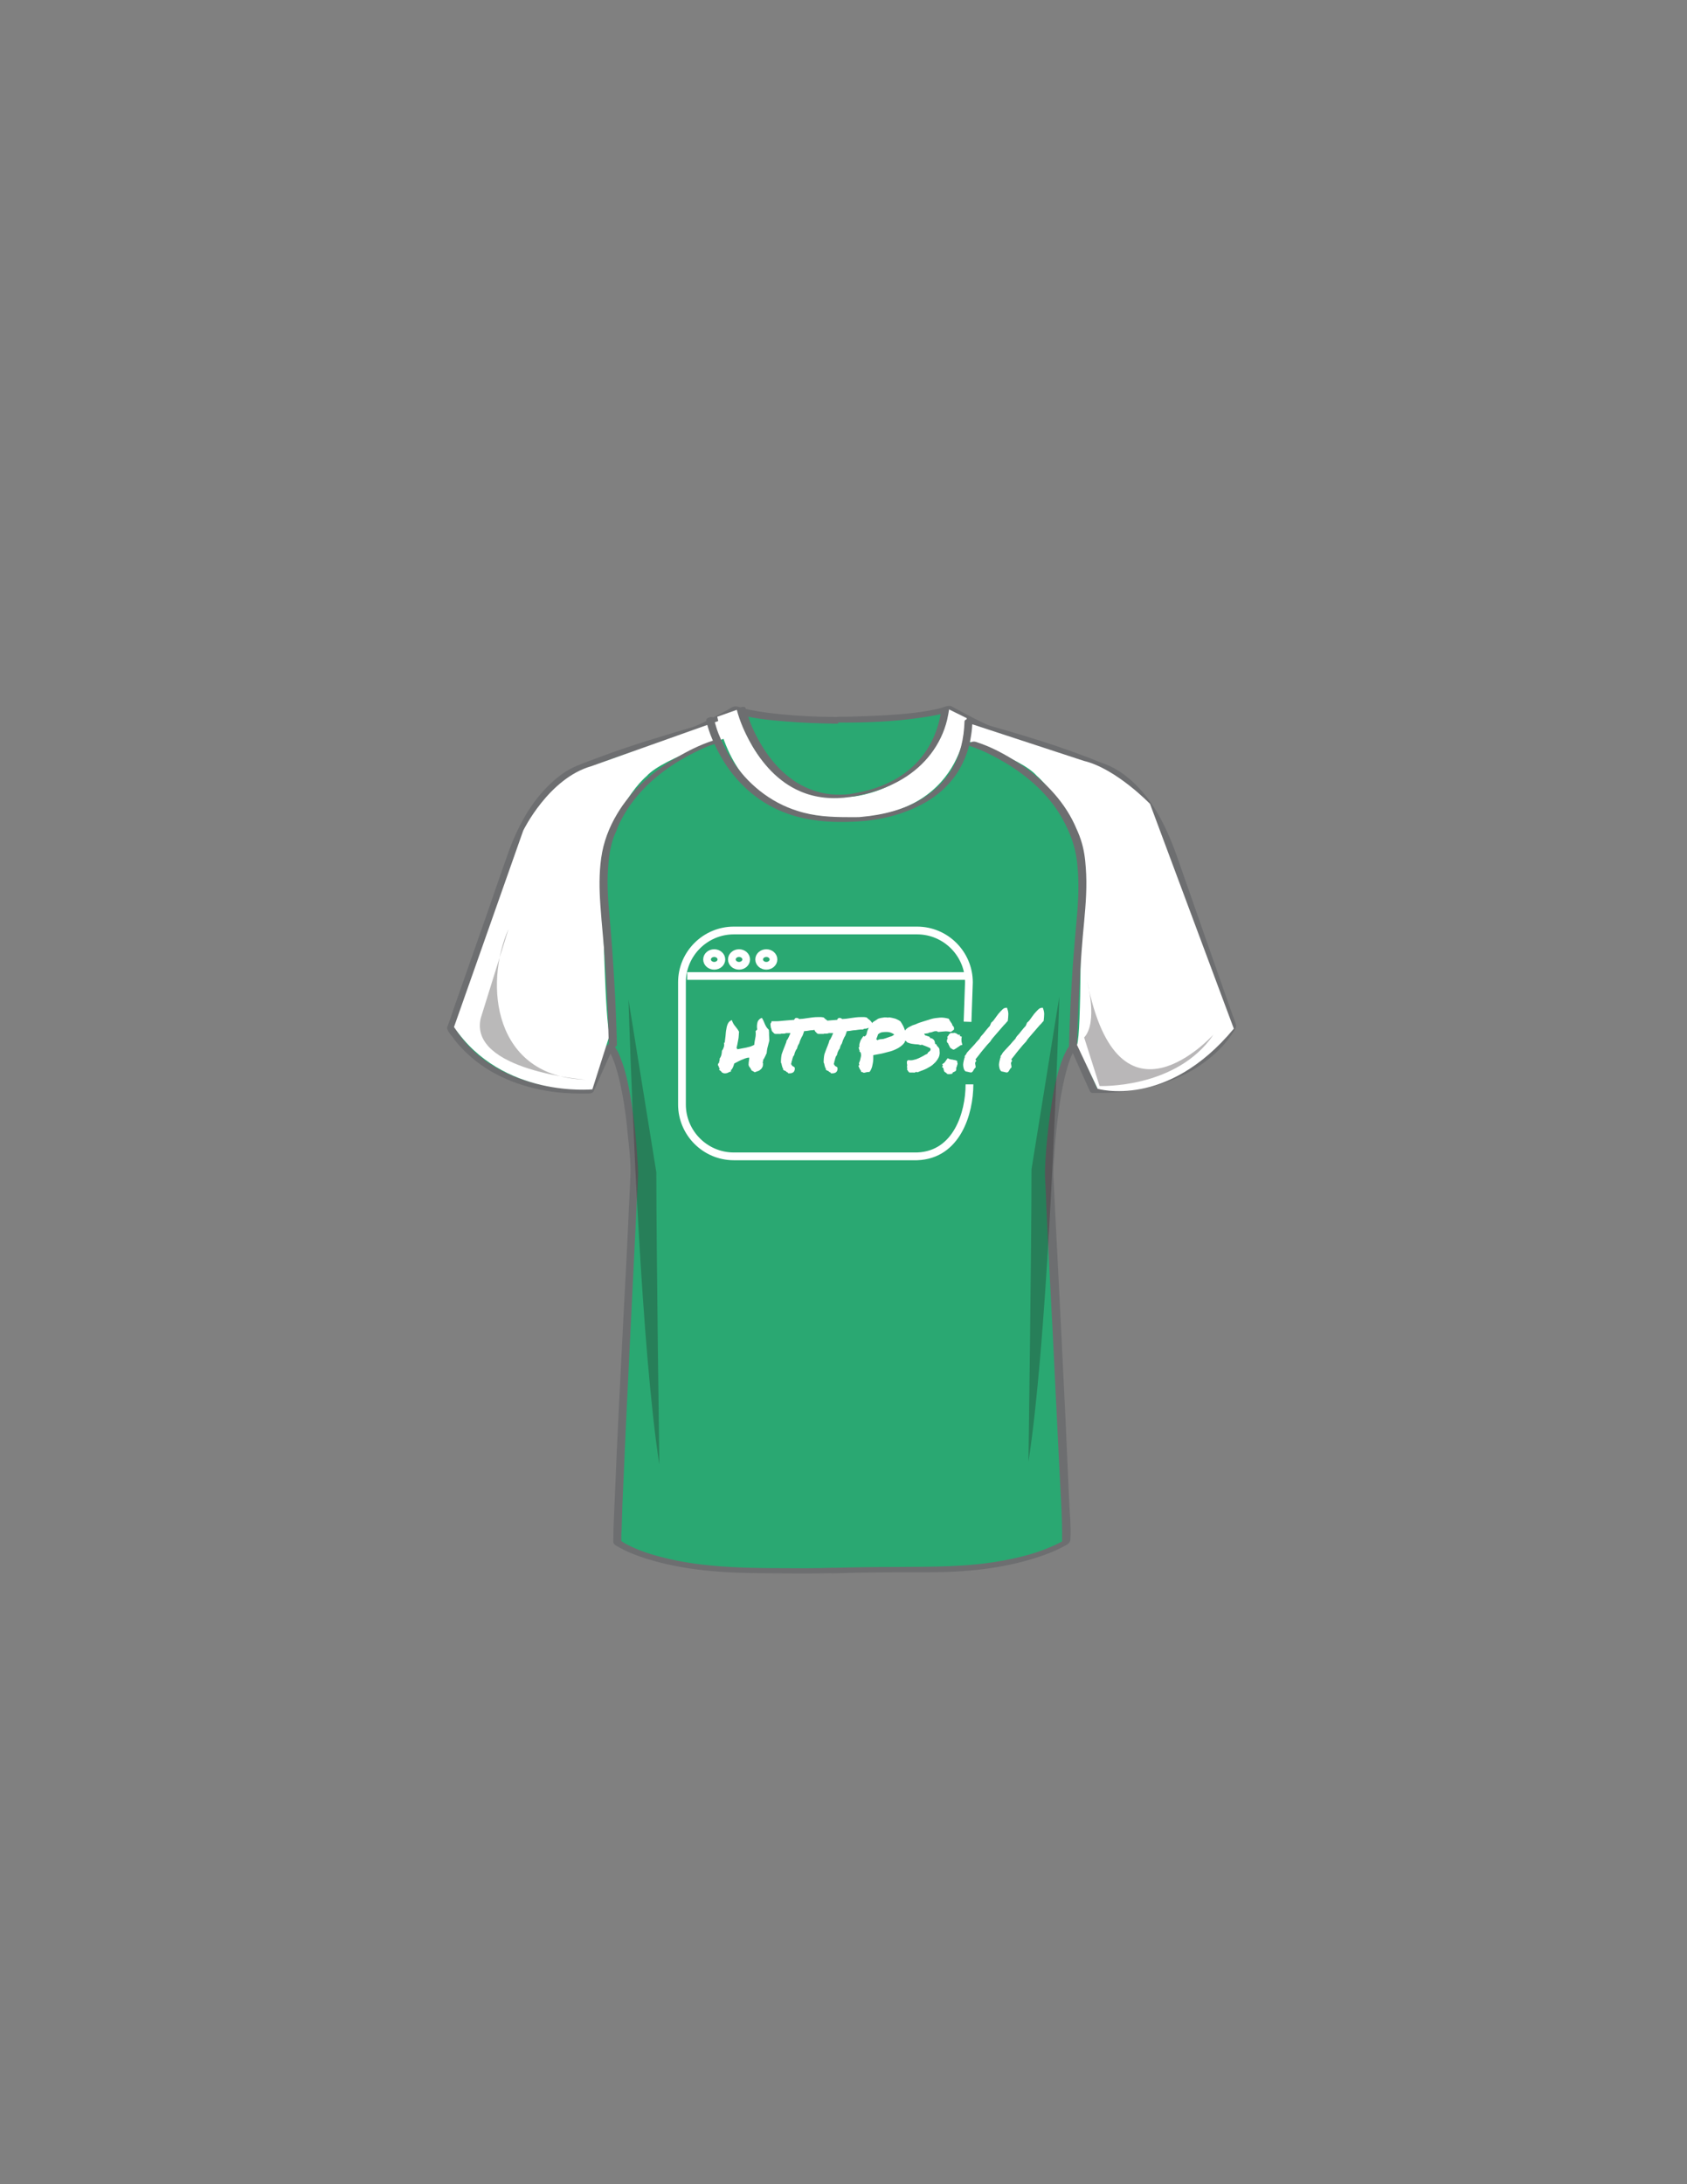 <svg xmlns="http://www.w3.org/2000/svg" viewBox="0 0 612 792"><rect x="0" y="0" width="612" height="792" fill="#808080" stroke="none"/><path fill="#2AA872" d="M306.9 261s-27.7.3-40.3-3.9c0 0-10.1 5.6-14.5 7.3 0 0-24.6 6.7-40.3 13.5 0 0-15.7 3.4-25.7 30.8l-22.4 63.9s11.7 24.1 50.3 23l7.3-16.3s6.7 5 8.9 45.4c.1 1.8-6.7 130-6.2 134.5 0 0 11.7 9 45.9 10.1 0 0 35 .6 39.3-.4"/><path fill="#6D6E70" d="M307 260h-2.4c-2.3 0-4.5-.1-6.8-.1-6.4-.2-12.7-.6-19-1.4-3-.4-6-.9-9-1.6-1.2-.3-2.6-1.1-3.9-.6-.5.2-1 .5-1.4.8-2.5 1.4-5 2.7-7.6 4-1.7.9-4 2-5.5 2.5-11.4 3.4-22.7 6.7-33.8 10.9-2.9 1.1-5.8 2.1-8.6 3.3-3.3 1.4-6.2 3.5-8.8 5.9-7.7 7-12.7 16.6-16.1 26.3-2.4 6.8-4.8 13.6-7.1 20.4l-9.9 28.2c-1.2 3.4-2.4 6.7-3.5 10.1-.3.9-.7 1.9-1 2.8-.1.4-.5 1-.4 1.4.2 1.1 1.5 2.5 2.1 3.3 1.9 2.7 4.2 5 6.7 7.2 8.7 7.5 19.9 11.4 31.2 12.7 3.9.4 7.8.5 11.7.4.5 0 1.3-.3 1.5-.9 2.4-5.4 4.8-10.8 7.3-16.3-.8.2-1.7.4-2.5.7-.4-.3.1.1.2.3.4.5.7 1 1 1.6 1.4 2.6 2.3 5.9 3.1 8.9 1.6 6.6 2.6 13.5 3.2 20.3.5 4.9 1.2 10 1 15-.2 5.9-.6 11.8-.8 17.6-.5 10.4-1 20.8-1.6 31.2l-1.8 35.7c-.5 10.3-1 20.6-1.4 30.9-.2 5.6-.6 11.3-.6 16.9 0 .6-.1 1.1.4 1.6.4.4.9.6 1.4.9 3.1 1.8 6.5 3.1 9.9 4.2 12.3 3.9 25.4 5.1 38.2 5.3 10.9.1 21.8.4 32.6-.1 1.5-.1 3-.1 4.4-.4 1.8-.4 1.3-2.2-.5-1.8.3-.1-.1 0-.4.1-.3 0-.7.1-1 .1-.9.1-1.8.1-2.8.1-2.6.1-5.1.1-7.7.2-6 .1-11.9 0-17.9 0-12.2-.1-24.4-.6-36.3-3.3-4.7-1.1-9.4-2.4-13.8-4.5-1-.5-2.1-1-3-1.6-.2-.1-.5-.4-.7-.4-.5-.2.2.2.1.2 0 0 0 .1 0 0v-.3-1c0-1 0-1.9.1-2.9.1-3.2.2-6.3.3-9.5.4-9.7.9-19.5 1.3-29.2.6-11.7 1.1-23.5 1.7-35.2.5-10.8 1.1-21.7 1.6-32.5.3-6.9.7-13.7 1-20.6.1-1.7.1-3.3 0-5.1-.5-8.6-1.3-17.2-2.8-25.7-.8-4.4-1.7-8.9-3.4-13.1-.6-1.6-1.3-3.3-2.4-4.6-.2-.2-.3-.4-.5-.5-.7-.5-2.2-.1-2.5.7-2.4 5.4-4.8 10.8-7.3 16.3l1.5-.9c-17.6.5-36.9-4.9-47.5-19.9-.4-.6-.8-1.2-1.2-1.9-.1-.2-.2-.4-.3-.5-.2-.2 0-.1 0 0s-.2.7 0 .4c.1-.1.1-.4.2-.5.2-.7.5-1.4.7-2.1 2.2-6.2 4.3-12.3 6.5-18.5 4.8-13.7 9.6-27.3 14.4-41 2.8-8.1 6.7-16.1 12.4-22.6 2.5-2.8 5.3-5.3 8.5-7.2.9-.5 1.8-1 2.8-1.4.2-.1.3-.1.5-.2s-.3.1.1-.1c.2-.1.4-.1.6-.2 1.5-.5 3-1.2 4.6-1.8 3-1.2 6-2.3 9.1-3.4 5.8-2 11.7-3.9 17.6-5.6 3-.9 6.1-1.7 9.1-2.6 4.1-1.3 7.9-3.6 11.7-5.6 1.1-.6 2.3-1.2 3.4-1.9-.5 0-1 .1-1.5.1 6.2 2 12.9 2.7 19.3 3.2 5.9.5 11.8.7 17.7.8h3.9c1.7-.5 2.4-2.4.4-2.4z"/><path fill="#2AA872" d="M304.1 261s27.7.3 40.3-3.9c0 0 10.1 5.6 14.5 7.3 0 0 24.6 6.7 40.3 13.5 0 0 15.7 3.4 25.7 30.8l22.4 63.9s-11.7 24.1-50.3 23l-7.3-16.3s-6.7 5-8.9 45.4c-.1 1.8 6.7 130 6.2 134.5 0 0-11.7 9-45.9 10.1 0 0-28.7 0-38.8.4"/><path fill="#6D6E70" d="M303.6 262c10.2.1 20.6-.3 30.7-1.8 3.5-.5 7-1.1 10.4-2.2-.5 0-.9-.1-1.4-.1 3.5 2 7.1 3.9 10.7 5.6 2.5 1.2 4.9 2 7.5 2.8 10.9 3.1 21.8 6.5 32.4 10.7 4.7 1.9 9 3.4 13 6.6 7.9 6.5 13.2 16.1 16.6 25.6 4.3 12.1 8.5 24.2 12.7 36.4l7.5 21.3c.6 1.8 1.3 3.6 1.9 5.4 0 .1.1.4.2.5.3.3-.2 0 .1-.3-.2.1-.3.5-.4.7-7.5 12.9-23.3 19.5-37.6 21-3.5.4-7 .5-10.5.4l.9.6c-2.4-5.4-4.8-10.8-7.3-16.3-.4-.9-1.8-.7-2.4-.2-1.4 1.1-2.2 3.1-2.9 4.7-2.7 6.6-3.8 13.9-4.8 20.9-.9 6.7-1.6 13.4-1.8 20.2v2.1c.2 3.8.4 7.7.5 11.5.7 14.5 1.4 28.9 2.2 43.4.8 16.3 1.6 32.5 2.4 48.8.4 9.4 1.2 18.8 1.1 28.2v.8c.2-.2.3-.5.5-.7-.4.3-.8.5-1.2.7-.2.1.1 0-.4.2-.3.2-.6.3-.8.4-.7.4-1.5.7-2.2 1-5.2 2.3-10.8 3.7-16.4 4.8-13.3 2.6-26.7 2.4-40.1 2.5-7.5 0-15 .1-22.4.3-1.6.1-2.3 2-.3 2 11.9-.4 23.8-.4 35.6-.4 12.7 0 25.9-1.3 38.1-5.2 3.5-1.1 6.9-2.4 10.1-4.1 1.1-.6 2.4-1.1 2.5-2.5.3-5.1-.3-10.3-.5-15.4-.4-9.7-.9-19.4-1.3-29.2-.6-11.6-1.1-23.1-1.7-34.7-.5-10.5-1.1-21-1.6-31.5-.3-6.7-.7-13.4-1-20.1-.1-1.5-.1-3 0-4.6.5-8.5 1.3-17.1 2.7-25.5.8-4.4 1.7-8.8 3.2-13 .4-1.1.9-2.1 1.4-3.1.2-.3.4-.6.6-1 .2-.3-.1 0 .3-.4.2-.2.5-.5.1-.2-.8-.1-1.6-.1-2.4-.2 2.4 5.4 4.8 10.8 7.3 16.3.2.4.5.6.9.6 13.2.3 26.7-2.1 38-9.3 5.4-3.5 10.4-8.1 13.7-13.7.5-.9.6-1.3.2-2.3-.9-2.4-1.7-4.9-2.6-7.3-3.1-8.8-6.2-17.7-9.3-26.5-2.9-8.2-5.7-16.4-8.6-24.6-2.9-8.4-6.3-16.6-11.8-23.7-4.2-5.3-9.5-10-16-12.2-2.2-.8-4.4-1.8-6.7-2.6-3.6-1.4-7.2-2.6-10.9-3.9-6.1-2-12.3-3.9-18.5-5.7l-4.2-1.2c-2-.6-3.9-1.7-5.8-2.6-2.5-1.3-5-2.6-7.4-3.9-.4-.2-.8-.5-1.2-.7-1.2-.5-2.9.4-4.1.7-6.1 1.5-12.6 2.1-18.9 2.5-5.2.3-10.5.5-15.7.6h-2.2c-.6 0-1.6.2-1.9.9.1.7.5 1.2 1.2 1.2z"/><path fill="#FFF" d="M268.1 257.1s4 32.3 40.9 31.8c0 0 28.9-2.2 35-31.8l6.7 3.3s0 36.3-44.7 36.3c0 0-36.8 4.5-45.8-36.8l7.9-2.8z"/><path fill="#FFF" d="M262.1 260.9l5.2 5.4s-26.8 8.4-32.7 15.1c0 0-17.6 14.2-15.9 46.9 0 0 .8 42.7 2.5 46.9l-6.3 19.8s-32.7 3.3-50.2-22.6l25.1-71.2s9.2-19 24.8-23.4l47.5-16.9zM350.8 262l-3.3 5.6s22.8 7 28.6 13.7c0 0 17.6 14.2 15.9 46.9 0 0 .4 46.6-1.3 50.7l7.5 15.9s25.1 7.5 49.4-21.8l-30.4-81.5s-12.3-12.8-24-15.6L350.8 262z"/><g><path fill="#6D6E70" d="M256.2 261.3c1 4.6 3.1 9.1 5.4 13.2 5.1 8.9 12.9 16.1 22.4 19.9 8.5 3.4 17.7 4 26.7 3.5 8-.4 16.1-2.3 23.3-6 4.5-2.3 8.6-5.5 11.7-9.5 3.6-4.6 5.8-10.1 6.6-15.8.3-1.8.4-3.5.5-5.3 0-1.2-2.9-.7-2.9.3-.2 6.1-1.5 12.2-4.7 17.5-2.5 4.2-6.1 7.7-10.3 10.3-6.7 4.2-14.6 6.1-22.3 6.8-.6.1-1.3.1-1.9.1H307.8c-6.3 0-12.5-.3-18.6-2.3-9.9-3.1-18.2-9.9-23.8-18.6-1.9-3-3.5-6.2-4.8-9.5-.7-1.7-1.1-3.6-1.7-5.3 0-.1 0-.2-.1-.2 0-.9-2.9-.2-2.6.9z"/><path fill="#6D6E70" d="M267.3 257.4c1.1 4.2 2.9 8.3 5 12 4.1 7.4 10 14.1 17.9 17.5 5.7 2.5 12 3 18.1 2.1 6.7-1 13.4-3.1 19.2-6.6 8-4.8 13.9-12.3 16.1-21.4.3-1.4.6-2.9.8-4.3.1-.8-2.8-.3-2.9.5-1.2 9.4-5.8 17.8-13.5 23.3-5.3 3.8-11.7 6.1-17.9 7.1-.5.1-1.1.2-1.6.3-.2 0-.4.1-.7.1-.3 0 0 0 0 0h-.3c-.5.1-1.1.1-1.6.1-3.8.2-7.6-.3-11.1-1.6-8.1-2.8-14.3-9.2-18.6-16.4-1.6-2.7-3.1-5.6-4.2-8.6-.6-1.5-.9-3.3-1.6-4.8 0-.1 0-.2-.1-.2-.3-.6-3.2.2-3 .9z"/></g><g><path fill="#6D6E70" d="M258.5 268.6c-4.6 1.5-9 3.7-13.2 6.2-8.5 5-16.3 11.7-21.4 20.3-3 5-5 10.3-5.8 16-.8 5.7-.7 11.4-.3 17.1.5 7.3 1.3 14.5 1.8 21.7.4 6.3.7 12.6 1 18.9.1 3.4.1 6.9.3 10.3v.5c0 .8 2.9.3 2.9-.8-.2-7.9-.5-15.8-1-23.7-.4-6.9-.9-13.9-1.5-20.8-.6-6.5-1.2-13.1-.7-19.6.2-3.4.7-6.9 1.7-10.2.2-.7.5-1.4.8-2.1.1-.3.1-.2.1-.2.4-.8.7-1.7 1-2.5 4.1-9.3 11.4-16.8 19.8-22.3 3.3-2.2 6.9-4.1 10.5-5.8 1.1-.5 2.3-1 3.4-1.4.3-.1.6-.2 1-.3.5-.2-.3.1 0 0 .4-.1 1.4-.5 1.3-1.1-.2-.5-1.3-.3-1.7-.2z"/></g><g><path fill="#6D6E70" d="M351.8 270.5c4.4 1.4 8.6 3.6 12.6 5.9 8.4 5 16.1 11.7 20.9 20.3 2.8 4.9 4.7 10 5.4 15.6.7 5.8.6 11.6.2 17.4-.6 7.2-1.3 14.4-1.8 21.6-.6 9.5-1.1 19.1-1.3 28.6 0 1.1 2.9.5 2.9-.4.2-8 .5-16.1 1-24.1.4-7.1.9-14.2 1.6-21.2.6-6.5 1.1-13 .6-19.5-.2-3.4-.7-6.9-1.8-10.2-.6-1.9-1.5-3.8-2.3-5.6-4.3-9.2-11.8-16.6-20.3-22.2-4.7-3.1-9.9-5.9-15.2-7.6-.1 0-.2-.1-.3-.1-.7-.2-1.5-.1-2 .3-.2.3-.9 1-.2 1.2z"/></g><path opacity=".3" fill="#231F20" d="M228 362.5s.1 3.3.3 9.1c1 28.6 4.4 117.7 10.9 159.5 0 0-1.1-78.1-1.1-106L228 362.5zM384.3 361.4s-.1 3.3-.3 9.1c-1 28.6-4.4 117.7-10.9 159.5 0 0 1.1-78.1 1.1-106l10.1-62.6z"/><path opacity=".31" fill="#231F20" d="M184.5 336.8c-8.9 20.1-5.6 53.6 27.9 54.7 0 0-42.4-3.3-38-22.3l10.1-32.4z"/><path opacity=".32" fill="#231F20" d="M394.4 355.8s4 14.9-1.1 20.4l5.6 17.6s27.9 1.1 41.3-18.6c-.1-.1-34.4 38.5-45.8-19.4z"/><g><path fill="none" stroke="#FFF" stroke-width="2.813" stroke-miterlimit="10" d="M351 370.5l.5-14.3c0-10.3-8.4-18.8-18.8-18.8h-66.5c-10.3 0-18.8 8.4-18.8 18.8v44.3c0 10.3 8.4 18.8 18.8 18.8h66.5c14.5-.5 19-15.8 19-26.1"/><g fill="#FFF"><path d="M276.8 385.5c0 .5 0 1-.2 1.4-.2.4-.4.7-.7.9-.3.3-.6.5-1 .6-.4.1-.7.3-1.1.4-.2-.1-.3-.2-.5-.3s-.3-.2-.6-.3c-.3-.5-.5-1-.8-1.3-.3-.4-.4-.8-.3-1.3v-.3c0-.2.1-.4.1-.7s.1-.5.1-.7v-.4c-.5 0-1 .1-1.5.3l-1.5.6c-.5.2-1 .5-1.4.7s-.8.4-1.1.6c0 .1 0 .2-.1.5-.1.2-.2.5-.3.8-.1.3-.3.5-.4.7s-.3.3-.4.3c0 .1.1.1.1.2v.3c-.3.1-.6.2-.8.3-.2.1-.5.3-.7.3-.3.1-.5.1-.8.1-.3 0-.6-.1-1-.3 0-.1-.1-.2-.2-.3l-.3-.3c-.1-.1-.2-.1-.3-.2l-.1-.1c-.1 0-.1-.1-.1-.2 0-.2.1-.2.3-.1-.2-.3-.4-.6-.4-.8-.1-.2-.2-.5-.4-.8 0 0 .1-.1.1-.2s.1-.2.1-.3c0-.1.1-.1.1-.2h.2v-.5c0-.1.1-.2.1-.3 0-.1.1-.2.1-.3 0-.1 0-.2-.1-.3.3-.5.6-1 .7-1.5.1-.5.2-1 .2-1.5.1-.1.3-.4.4-.6.1-.3.2-.6.3-.8.1-.3.1-.6.1-.8 0-.3 0-.5-.1-.6 0-.1.1-.1.3-.1.1-.7.2-1.5.3-2.4.1-.9.1-1.7.3-2.5.1-.8.3-1.5.6-2.1.3-.6.8-1 1.4-1.2.1.4.3.8.5 1.2.2.3.4.7.7 1 .2.3.5.6.7.9.2.3.5.7.7 1.1 0 .4-.1.9-.1 1.4s-.1 1.1-.2 1.6-.2 1.1-.3 1.6c-.1.5-.2.9-.3 1.3 0 .1.1.2.2.2s.1.1 0 .3c.5-.1 1-.2 1.6-.3.5-.1 1.1-.2 1.6-.3.5-.1 1.1-.3 1.6-.4.5-.2 1-.4 1.4-.6.1-.8.2-1.6.4-2.5s.2-1.7.1-2.5l.3-.3.3-.3c-.1-.4-.1-.8-.1-1.3 0-.4.1-.9.2-1.3s.3-.7.6-1c.3-.3.6-.5 1-.6.2.3.4.7.6 1.1.2.4.3.8.5 1.2.2.4.4.8.6 1.1.2.3.5.6.8.9.1.6.1 1.2.1 1.9s.1 1.3.1 2c-.2.8-.4 1.6-.6 2.3-.2.7-.3 1.5-.4 2.4-.1.2-.3.4-.3.6l-.3.6-.3.6c-.1.2-.2.4-.4.5.1.3.1.5 0 .7-.2-.1-.2.2 0 .5zM297.5 373.3c-.5 0-1.1 0-1.7.1-.6.1-1.2.2-1.8.2-.4.1-.8.1-1.2.2-.4 0-.7.1-1.1.1-.1.5-.3.9-.4 1.2-.1.4-.3.7-.5 1-.2.4-.3.7-.5 1.1-.1.4-.3.8-.4 1.2-.2.3-.4.6-.5.9-.1.3-.2.6-.3 1-.3.3-.4.6-.6 1s-.2.6-.3.9l-.1.4c-.1.1-.2.2-.2.3 0 .1-.1.1-.2.2 0 .2-.1.5-.2.7 0 .1-.1.2-.1.3v.2c0 .2-.1.3-.2.4v.3c0 .1 0 .2-.1.3-.1.3-.1.5-.1.6.1.1.1.2.2.2.1.1.1.1.1.3.1.1.2.1.3.2.1.1.2.1.4.2l.3.3c.1.6 0 1.1-.3 1.5-.3.4-.9.6-1.6.6h-.4c-.1-.1-.2-.2-.2-.3-.2-.1-.3-.1-.4-.2-.1 0-.2-.1-.3-.3-.3-.1-.5-.2-.7-.3l-.3-.2v-.4c-.1-.2-.3-.4-.3-.6-.1-.2-.1-.5-.2-.7 0-.2-.1-.4-.1-.5-.1-.2-.1-.3-.2-.4 0-1.2.1-2.3.3-3.1.3-.8.6-1.7.9-2.4.2-.4.3-.8.5-1.3.2-.4.3-.9.4-1.3l.3-.3c.1-.3.3-.6.4-.8s.2-.4.3-.7c.1-.1.1-.3.2-.4.1-.1.1-.3.1-.4h-1.5c-.2.1-.5.2-.8.2H283.7c-.2 0-.4 0-.5.1h-1-.9c-.2 0-.3-.1-.5-.2-.3-.3-.4-.5-.5-.5l-.3-.4c0-.1-.1-.2-.1-.4 0-.1-.1-.2-.1-.4-.1-.2-.2-.4-.2-.7s-.1-.5-.1-.9c0-.2.1-.3.1-.4.1-.1.1-.2.2-.2l.1-.5h1.3c.7 0 1.4 0 2.1-.1.7-.1 1.4-.1 2.2-.2.4 0 .8-.1 1.3-.1.4 0 .9-.1 1.3-.1.1-.2.2-.4.3-.5l.3-.2c.4 0 .6 0 .8.1.2.1.3.2.4.3.5 0 .9-.1 1.4-.1.5-.1 1-.1 1.4-.2.7-.1 1.4-.2 2.2-.3.7-.1 1.4-.1 2.1-.1h.9c.3 0 .5.1.8.1l.3.2.3.3c.1.1.2.2.4.3.3.2.5.5.8.8s.3.8.3 1.4c-.2.3-.3.4-.4.4l-.3.4h-.6c-.1 0-.2.1-.3.1-.1 0-.2.1-.3.1-.1 0-.2.1-.3.1h-.5c-.2 0-.5.3-.6.3z"/><path d="M313 373.3c-.5 0-1.1 0-1.7.1-.6.1-1.2.2-1.8.2-.4.1-.8.1-1.2.2-.4 0-.7.1-1.1.1-.1.5-.3.9-.4 1.2-.1.4-.3.7-.5 1-.2.4-.3.7-.5 1.1-.1.4-.3.8-.4 1.2-.2.3-.4.6-.5.9-.1.3-.2.6-.3 1-.3.3-.4.6-.6 1s-.2.6-.3.9l-.1.4c-.1.1-.2.2-.2.3 0 .1-.1.1-.2.2 0 .2-.1.5-.2.7 0 .1-.1.2-.1.3v.2c0 .2-.1.3-.2.4v.3c0 .1 0 .2-.1.3-.1.3-.1.5-.1.6.1.1.1.2.2.2.1.1.1.1.1.3.1.1.2.1.3.2.1.1.2.1.4.2l.3.3c.1.6 0 1.1-.3 1.5-.3.4-.9.6-1.6.6h-.4c-.1-.1-.2-.2-.2-.3-.2-.1-.3-.1-.4-.2-.1 0-.2-.1-.3-.3-.3-.1-.5-.2-.7-.3l-.3-.2v-.4c-.1-.2-.3-.4-.3-.6-.1-.2-.1-.5-.2-.7 0-.2-.1-.4-.1-.5-.1-.2-.1-.3-.2-.4 0-1.2.1-2.3.3-3.1.3-.8.6-1.7.9-2.4.2-.4.3-.8.5-1.3.2-.4.3-.9.4-1.3l.3-.3c.1-.3.3-.6.4-.8s.2-.4.3-.7c.1-.1.1-.3.2-.4.1-.1.1-.3.1-.4h-1.5c-.2.1-.5.2-.8.2h-.6c-.2 0-.4 0-.5.1h-1-.9c-.2 0-.3-.1-.5-.2-.3-.3-.4-.5-.5-.5l-.3-.4c0-.1-.1-.2-.1-.4 0-.1-.1-.2-.1-.4-.1-.2-.2-.4-.2-.7s-.1-.5-.1-.9c0-.2.1-.3.1-.4.1-.1.1-.2.2-.2l.1-.5h1.3c.7 0 1.4 0 2.1-.1.7-.1 1.4-.1 2.2-.2.4 0 .8-.1 1.3-.1.4 0 .9-.1 1.3-.1.1-.2.2-.4.3-.5l.3-.2c.4 0 .6 0 .8.1.2.1.3.2.4.3.5 0 .9-.1 1.4-.1.5-.1 1-.1 1.4-.2.7-.1 1.4-.2 2.2-.3.7-.1 1.4-.1 2.1-.1h.9c.3 0 .5.1.8.1l.3.2.3.3c.1.1.2.2.4.3.3.2.5.5.8.8s.3.8.3 1.4c-.2.3-.3.4-.4.4l-.3.4h-.6c-.1 0-.2.1-.3.1-.1 0-.2.1-.3.1-.1 0-.2.1-.3.1h-.5c-.2 0-.6.3-.7.3z"/><path d="M322.5 368.9c.9.1 1.7.3 2.4.5.7.3 1.3.6 1.8 1 .3.5.7 1.1 1 1.7.3.6.5 1.2.7 1.9s.2 1.3.2 2-.2 1.4-.5 2.1c-.6.8-1.4 1.4-2.2 1.9-.9.5-1.8.9-2.8 1.2-1 .3-2.1.5-3.1.8-1.1.2-2.1.4-3.2.6v1.5c0 .5-.1 1.1-.2 1.6s-.2 1.1-.4 1.6-.4 1-.8 1.4c-.4 0-.7 0-1.1.1-.4.1-.7.2-1 .2-.1-.1-.3-.2-.4-.2-.1-.1-.3-.1-.5-.1 0-.2 0-.4-.2-.6-.1-.2-.3-.4-.4-.7-.1-.2-.2-.5-.3-.7-.1-.2 0-.4.3-.6-.1-.1-.2-.3-.2-.6.1-.3.3-.6.4-1 .1-.4.2-.9.3-1.3.1-.4.1-.8 0-1.2 0-.4-.3-.6-.6-.8l.1-.1h.2c-.2-.1-.3-.3-.3-.5s-.1-.4-.2-.6c0-.1.1-.2.1-.3 0-.1.1-.1.2-.1-.1-.4-.1-.7 0-1.1.1-.3.2-.7.3-1 .1-.3.3-.6.5-.9l.6-.9c.1 0 .2 0 .3.1 0 .1.1.1.2 0 .3-.2.5-.4.6-.7.1-.2.2-.5.2-.8.1-.4.3-.9.5-1.3.2-.5.4-.9.7-1.2.3-.4.5-.7.8-1 .3-.3.6-.5 1-.7l.9-.6c.3-.2.8-.3 1.2-.4.4-.1.9-.1 1.3-.2.5 0 .9 0 1.2.1.1 0 .2 0 .2-.1.1.1.1 0 .2 0zm-1.3 7.6c.5-.2 1.1-.4 1.7-.6.6-.1 1.1-.4 1.5-.8-.3-.2-.6-.4-1.1-.6-.5-.2-1-.3-1.6-.3-.6 0-1.1 0-1.7.1-.6.1-1.1.4-1.5.8-.1.4-.2.7-.3.9-.1.2-.2.5-.3.8 0 .1.1.2.2.2.1.1.2.1.2.2.5-.3 1-.4 1.5-.4.4 0 .9-.1 1.4-.3z"/><path d="M328 374.3c.1-.4.4-.8.7-1.1s.7-.6 1.1-.8l1.2-.6c.4-.1.8-.3 1.2-.4.8-.4 1.7-.7 2.7-1 1-.3 1.9-.6 2.9-.9 1-.3 2-.4 3.1-.5 1.1-.1 2.2.1 3.3.4l.3.6c.1.2.3.4.4.6.1.2.3.4.4.6.1.2.2.4.2.6.2.2.4.4.5.6s.1.5.1.9c-.2.2-.4.3-.6.5-.2.1-.4.3-.6.4-.8-.2-1.6-.3-2.4-.2-.8.1-1.5.1-2.2.2-.2-.2-.4-.3-.7-.3s-.5 0-.8.1l-.9.3c-.3.1-.6.1-.8.1-.2.2-.5.3-.8.3-.3.1-.6.1-1 .1 0 .1 0 .2.1.2s.1.1 0 .2c.1.1.3.3.5.3.2.1.4.1.6.2.2.1.4.1.6.2.2.1.3.2.3.5.3 0 .6.1.8.2.2.1.4.3.6.5.1.2.3.4.3.7.1.2.1.5.1.6.1.2.1.2.2.2s.2 0 .3.1c.1.3.2.6.5.8.3.3.5.6.6.9 0 .5.1 1 .1 1.4 0 .4-.1.8-.2 1.2-.3.8-.8 1.5-1.3 2.1-.6.6-1.2 1.2-1.9 1.6s-1.5.9-2.3 1.2c-.8.3-1.6.6-2.3.9h-.3c-.1 0-.1 0-.1-.2l-.6.3c-.2 0-.4.1-.6 0h-1.4l-.4-.4c-.1-.1-.2-.3-.3-.5-.1 0-.2-.1-.1-.2s0-.2-.1-.2c.1-.2.2-.3.2-.4 0 0 0-.1-.1-.1s-.1 0-.1-.1c0 0-.1-.1 0-.1.1-.2.1-.4.1-.6 0-.2 0-.4-.1-.7v-.7c.1-.2.2-.4.5-.5.7.1 1.4.1 2-.1.6-.1 1.2-.3 1.8-.6.6-.3 1.1-.5 1.6-.8.5-.3 1-.6 1.5-.8.1-.2.2-.3.3-.5.1-.1.2-.2.4-.3l.3-.3c.1-.1.2-.3.2-.5 0-.1 0-.2-.1-.3-.1 0-.1-.1-.1-.2l-.3-.1c-.4-.2-.9-.4-1.4-.6-.5-.2-.9-.3-1.3-.5-.2.1-.4.2-.6.1-.2-.1-.5-.1-.8-.2-.7 0-1.4-.1-2.1-.2-.7-.1-1.3-.3-1.9-.6 0-.1-.1-.2-.2-.3-.1-.1-.2-.1-.3-.1-.1-.2-.3-.3-.4-.5-.1-.2-.2-.3-.3-.5 0-.3.1-.5.1-.6 0-.2 0-.4-.2-.5.1-.3.1-.5.2-.7.2.1.2-.1.1-.4z"/><path d="M347.2 384.8c0 .2.1.3.1.5 0 .1.1.3.1.5-.1.2-.2.4-.2.6-.1.2-.1.4-.2.6-.1.1-.1.2-.1.3v.5l-.1.4c-.1.1-.2.3-.4.3-.1.1-.3.2-.4.2 0 0-.1.1-.2.1s-.1.1-.2.1l-.1.4-.4.1c-.4.1-.7.1-.9.1h-.4c-.3-.2-.5-.4-.6-.5-.1-.1-.3-.2-.5-.3-.2-.3-.3-.5-.3-.6 0-.1-.1-.3-.1-.4 0-.3-.1-.5-.2-.5l-.4-.4.4-.3-.3-.6c.3-.2.4-.3.6-.4l.3-.3c.1-.1.2-.2.3-.4.1-.1.3-.4.5-.7l.3-.4.4.2c.1.1.3.1.6.2s.5.1.7.1c.4.1.7.2 1 .2.3.1.6.2.8.3l-.1.1zm1.7-8.9c0 .3-.1.5-.1.7v.9c0 .2.1.5.2.9l.1.5-.5.1c-.1 0-.3.1-.5.3-.2.2-.5.3-.6.4l-.9.6c-.3.2-.5.3-.8.3-.3-.2-.6-.3-.7-.4-.1-.1-.3-.2-.4-.3l-.3-.6-.3-.6c-.1-.1-.1-.2-.1-.3v-.1h-.1l-.2-.2-.2-.4c0-.3 0-.6.2-1 0-.2.1-.3.1-.4l-.2-.3.3-.3c.1-.2.3-.4.3-.5.1-.1.1-.2.3-.3l.3-.3h.8c.2 0 .4 0 .6-.1.4.1.6.2.7.2.1.1.2.2.3.2.2.2.4.3.5.3h.6l-.1.5.7.2zM359.6 370.8c.4-.3.8-.7 1.2-1.3.4-.6.9-1.2 1.4-1.9.5-.6 1-1.1 1.5-1.6s1-.6 1.6-.6c.3.8.5 1.5.5 2.3 0 .7-.1 1.6-.2 2.5-.2.2-.5.5-.8.9-.4.4-.8.8-1.2 1.3-.4.5-.9 1-1.3 1.5s-.9 1-1.3 1.5-.8.9-1.1 1.3c-.3.4-.5.7-.6.9-.3.3-.7.8-1.2 1.3l-1.5 1.8c-.5.6-1 1.2-1.5 1.9-.5.6-.9 1.1-1.2 1.5 0 .1 0 .2.1.3.1.1.1.2.2.3-.2.2-.4.4-.4.6s-.1.4 0 .6c0 .2.1.4.1.6 0 .2.1.4 0 .6l-.4.4c-.1.2-.2.3-.3.5s-.2.3-.3.5c-.1.1-.3.3-.5.4-.4 0-.8-.1-1.1-.2-.3-.1-.6-.1-1-.2-.4-.3-.6-.7-.7-1.1-.1-.4-.2-.9-.2-1.3s.1-.9.2-1.4c.1-.5.2-.8.3-1.2.2-.1.2-.3 0-.3.1-.3.2-.5.4-.7.2-.2.3-.4.3-.5.1-.2.4-.6.9-1.1s.9-1 1.4-1.5c.5-.5 1-1.1 1.4-1.6.5-.5.8-.9 1.1-1.2.1-.3.4-.8.9-1.3s.9-1.1 1.4-1.7c.5-.6.9-1.1 1.4-1.6.2-.5.4-.9.5-1.2zM372.6 370.8c.4-.3.8-.7 1.2-1.3.4-.6.9-1.2 1.4-1.9.5-.6 1-1.1 1.5-1.6s1-.6 1.6-.6c.3.8.5 1.5.5 2.3 0 .7-.1 1.6-.2 2.5-.2.2-.5.5-.8.9-.4.4-.8.8-1.2 1.3-.4.5-.9 1-1.3 1.5s-.9 1-1.3 1.5-.8.9-1.1 1.3c-.3.4-.5.7-.6.9-.3.3-.7.8-1.2 1.3l-1.5 1.8c-.5.6-1 1.2-1.5 1.9-.5.6-.9 1.1-1.2 1.5 0 .1 0 .2.1.3.1.1.1.2.2.3-.2.2-.4.4-.4.6s-.1.4 0 .6c0 .2.1.4.1.6 0 .2.1.4 0 .6l-.4.4c-.1.2-.2.3-.3.5s-.2.3-.3.5c-.1.1-.3.3-.5.4-.4 0-.8-.1-1.1-.2-.3-.1-.6-.1-1-.2-.4-.3-.6-.7-.7-1.1-.1-.4-.2-.9-.2-1.3s.1-.9.2-1.4c.1-.5.2-.8.3-1.2.2-.1.2-.3 0-.3.1-.3.2-.5.4-.7.2-.2.3-.4.3-.5.1-.2.4-.6.9-1.1s.9-1 1.4-1.5c.5-.5 1-1.1 1.4-1.6.5-.5.8-.9 1.1-1.2.1-.3.4-.8.9-1.3s.9-1.1 1.4-1.7c.5-.6.9-1.1 1.4-1.6.2-.5.4-.9.5-1.2z"/></g><path fill="none" stroke="#FFF" stroke-width="2.797" stroke-miterlimit="10" d="M249.3 353.9H351"/><ellipse fill="none" stroke="#FFF" stroke-width="2.797" stroke-miterlimit="10" cx="259.1" cy="347.9" rx="2.6" ry="2.3"/><ellipse fill="none" stroke="#FFF" stroke-width="2.797" stroke-miterlimit="10" cx="268.1" cy="347.9" rx="2.6" ry="2.3"/><ellipse fill="none" stroke="#FFF" stroke-width="2.797" stroke-miterlimit="10" cx="278" cy="347.9" rx="2.6" ry="2.3"/></g></svg>